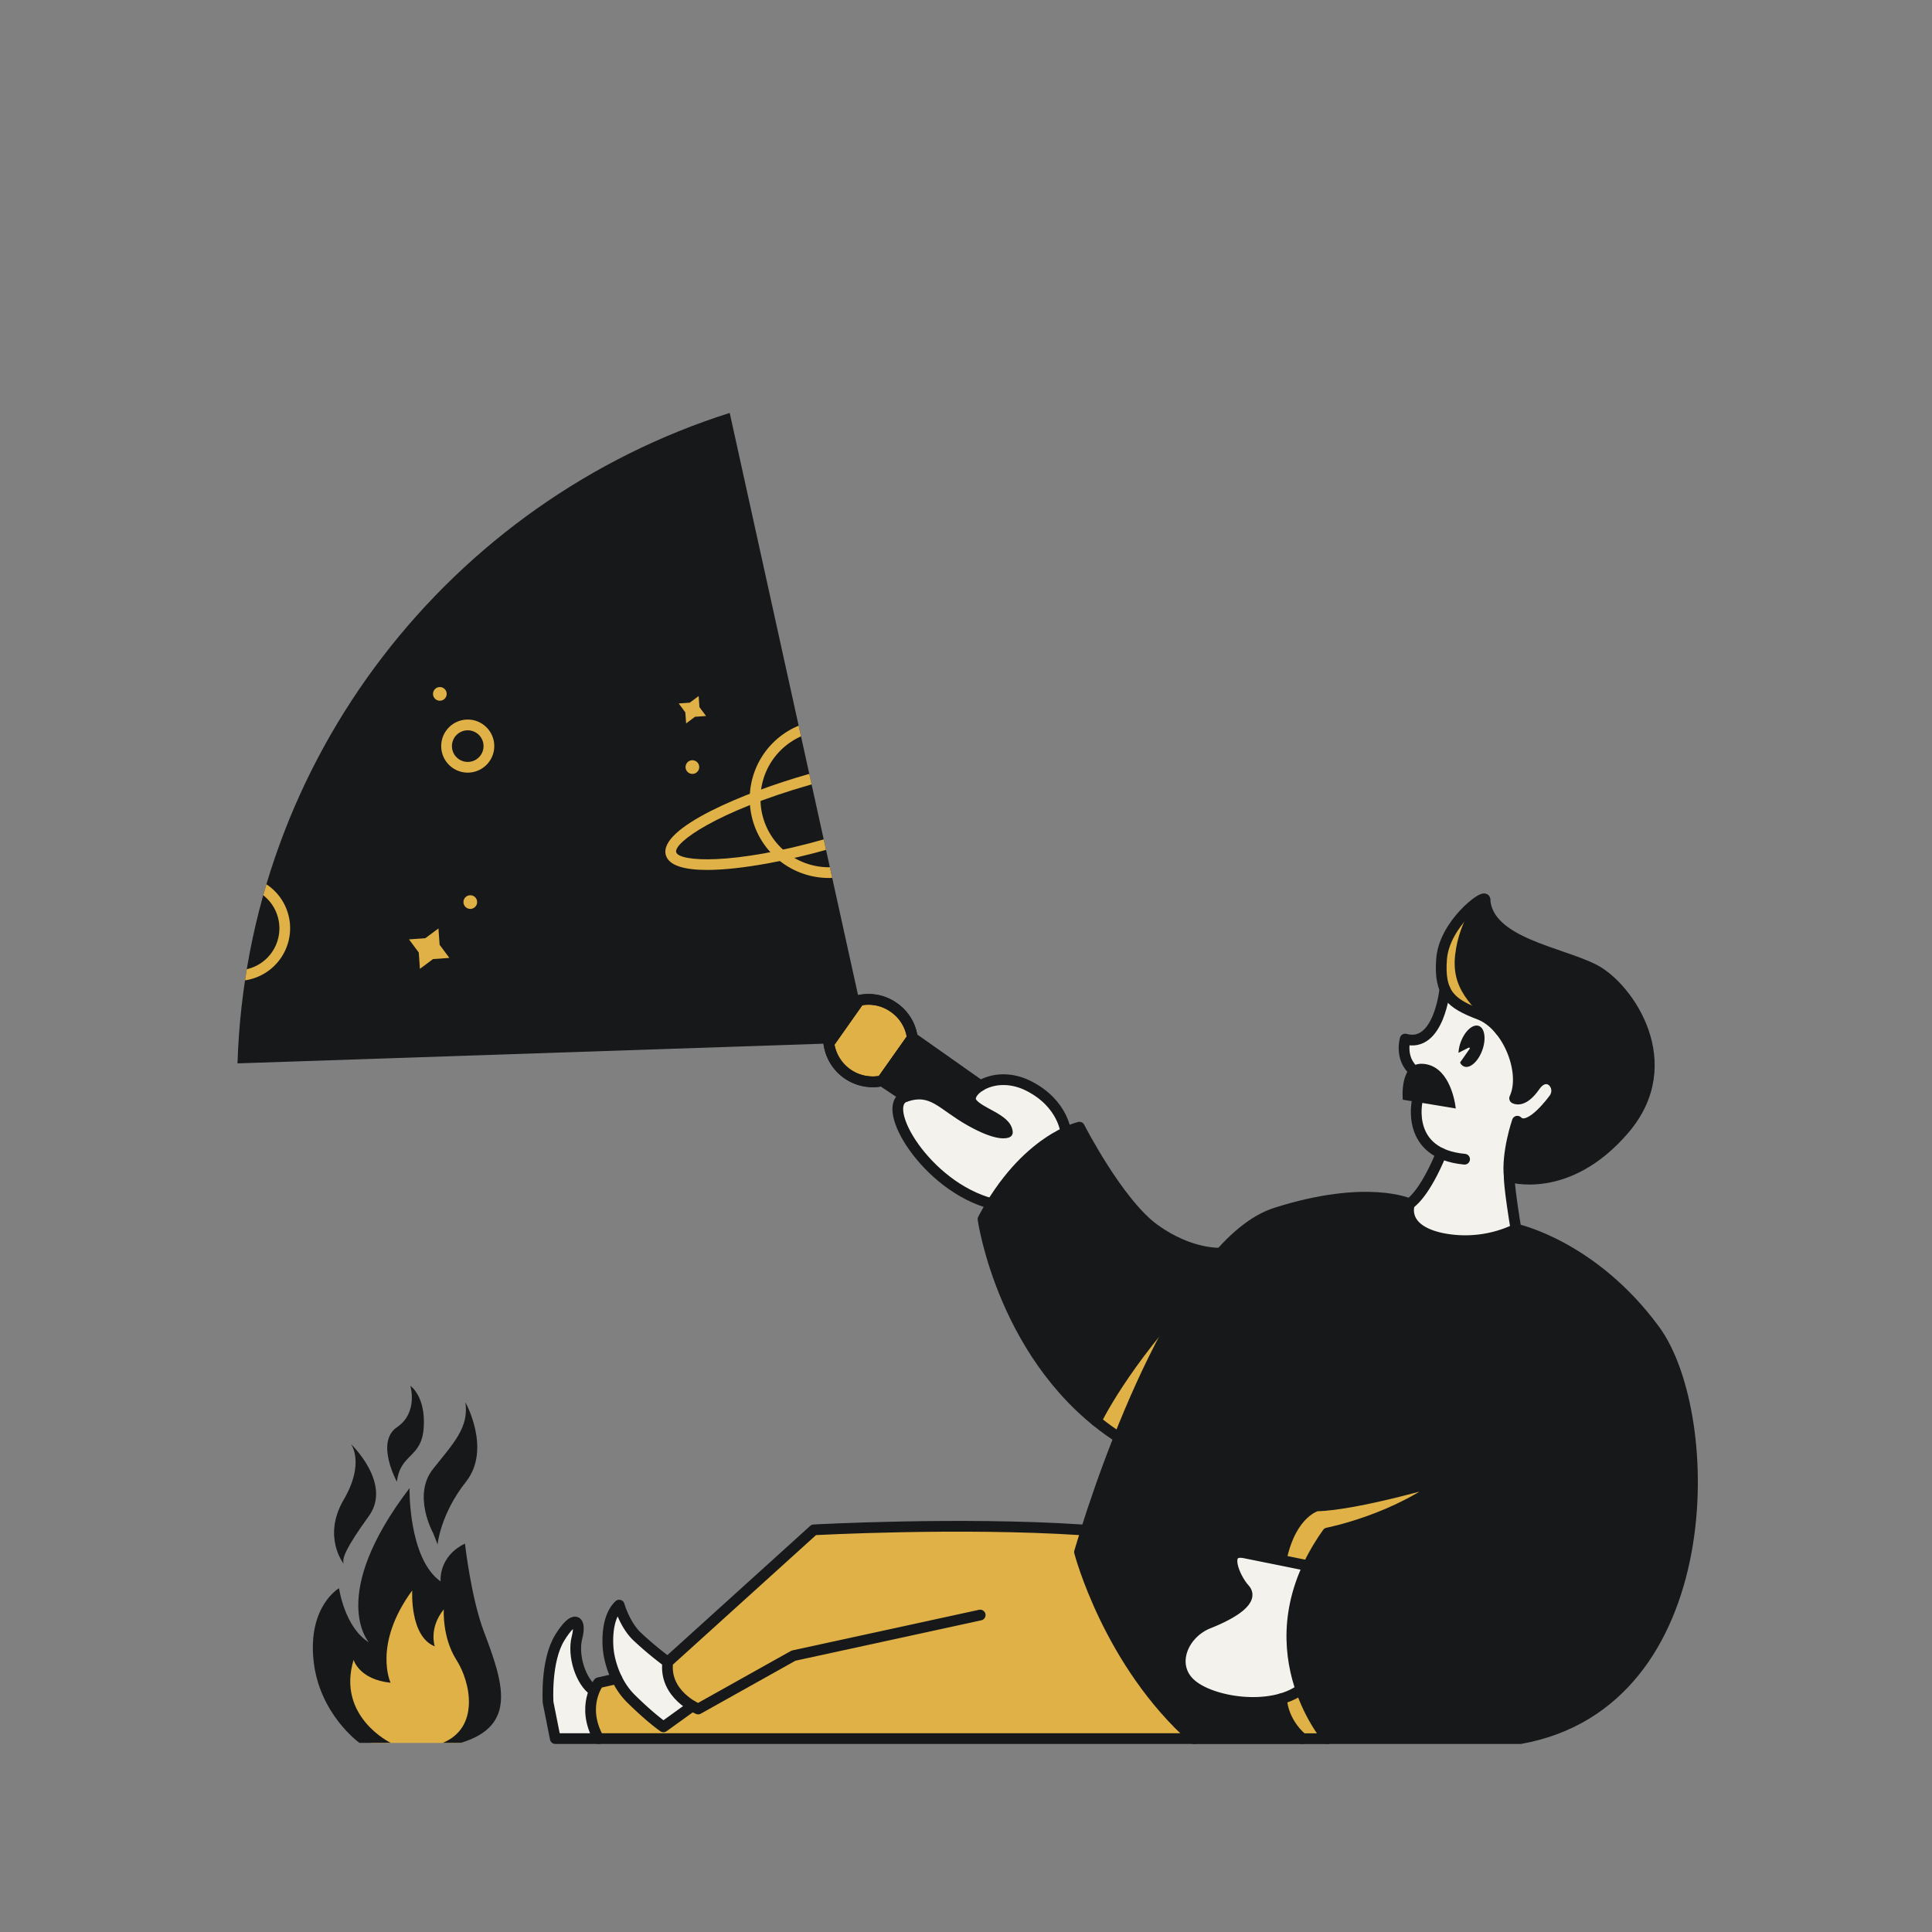 <svg id="Layer_1" data-name="Layer 1" xmlns="http://www.w3.org/2000/svg" xmlns:xlink="http://www.w3.org/1999/xlink" viewBox="0 0 900 900"><rect x="0" y="0" width="900" height="900" fill="#808080" stroke="none"/><defs><clipPath id="clip-path"><path d="M400.26,466.05,386.13,486.1l-275.49,9.26c4.5-142.36,99.46-261.88,229.29-303Z" fill="none"/></clipPath></defs><title>Big Guy Illustrations Pack - Scene 4</title><path d="M689.19,472.58s-34.7-11.93-8-45.87l3,2.09s-7.12,12.62-3.86,23.05c2.85,9.09,9.25,17.82,9.25,17.82Z" fill="#e0b146"/><path d="M510.64,661.9l10.67,7.76s19.87-44.88,25.43-54.21C546.74,615.45,537.29,615.55,510.64,661.9Z" fill="#e0b146"/><path d="M597,725.89s3.15-18.07,14.81-23.74l56.37-10.92s1.65,5-17.51,12.17-30.56,11.15-30.56,11.15l-10.68,14.84Z" fill="#e0b146"/><path d="M594.46,793.05s.42,8.45,10.08,16.85h15.55l-12.82-24.36S604.12,788,594.46,793.05Z" fill="#e0b146"/><path d="M510.64,712.87l-131.53-.21-68.05,61.58s-.9,14.4,14.17,21.88H320.6l-11.54,8.32s-15.51-8.11-21.75-21.7l-8.49,1.12-2,3.81s-5.55,14.67,4.42,22.23H557.91s-45.49-45.37-54-86.75Z" fill="#e0b146"/><path d="M214.71,811.9s19.32-15.54,10.92-33.81-16.38-33-16.38-33L189.58,735,174.8,752.57,176.06,772l-8.4-2.1L157.93,767s-4.55,28.56,15.19,44.94Z" fill="#e0b146"/><path d="M386.13,486.1l14.13-20.05s19.5-4.95,26.62,18.75l-16,18.74s-20.31,3.63-24.76-17.44" fill="#e0b146"/><path d="M656.63,560.8a59.26,59.26,0,0,0,14.74-23.5s-13.48-8.43-11.06-26.49l-3.68-14.21s-3.24-4.58-2-12.56c0,0,10.9,2.46,14.34-8.2s5.21-13.07,5.21-13.07,3.39,4.46,15.05,9.81,22.68,21.17,17,37.53l5.63-.37s2.35-8.26,9.23-7.11,4,8.76,0,12.82-12,9.64-12,9.64l-2.84-1.15A72.24,72.24,0,0,0,703.6,544c.08,11.58,2.6,28.55,2.6,28.55s-5.7,6-34.83,4.2S656.63,560.8,656.63,560.8Z" fill="#f4f2ed"/><path d="M496.49,527.48s-19.28,8-34.43,33.27c0,0-23.95-5.28-35.78-25.62s-8.61-23.75-1.26-24.32a29.59,29.59,0,0,1,13.71,2.54s18.58,13.42,26.14,14.68-.28-6.5-.28-6.5S447.73,515,453.3,508.76s16.52-6.66,21.29-4.73S492.83,509.91,496.49,527.48Z" fill="#f4f2ed"/><path d="M607.27,785.54s-13.36-22.39,2.14-56.15l-31.77-6s-4.5-.79-3.74,3.52,6.91,15,6.91,15,1.25,2.94-2.69,5.86A121.44,121.44,0,0,1,557.8,759c-8.92,4-10,19-5,23.32A44.52,44.52,0,0,0,586.48,793C603.91,791.42,607.27,785.54,607.27,785.54Z" fill="#f4f2ed"/><path d="M311.06,774.24S296,762.52,291.8,755.58s-3.91-8.76-5.58-5a37.29,37.29,0,0,0,2.26,33.58c9.09,15.15,20.58,20.29,20.58,20.29l13.48-9.72S309.74,790.45,311.06,774.24Z" fill="#f4f2ed"/><path d="M268.9,756.29s1.65,2.61-.59,9,1.86,17.73,8.47,22.43c0,0-4.75,11.73,2,22.23H258.65l-3.43-18.59s-.05-20.11,4.67-26.92S265.44,755.49,268.9,756.29Z" fill="#f4f2ed"/><path d="M703.05,548.2l3.15-23.86s7.16-.09,14.08-8,4.3-12.9.78-13.75-9.23,7.11-9.23,7.11l-6.26,1.91s7.4-20.4-11-36.88A42.42,42.42,0,0,1,684,463.65c-4.23-6.74-10.2-21.31,1.49-36.65l4.93-6.78a27.92,27.92,0,0,0,4.9,8.29c3.13,3.37,6.1,9,18.58,12.27s32.2,9.26,39.88,20,22.46,30.23,9.92,54.84-39.21,32.6-39.21,32.6S713.34,550.93,703.05,548.2Z" fill="#161819"/><path d="M458.51,566.92s16.23-32.17,44.37-41.83c0,0,24.66,63.1,67.36,57,0,0,13.59-17.91,46.21-22.53s40.18,1.27,40.18,1.27-3.45,8.18,4.4,11.76,20,9.66,45.17,0c0,0,41.93,13.53,62.34,43.94s25.3,77.92,16.92,106.65S766.69,799.4,708.3,809.9H618.41s-19.38-22.11-16.6-51.8,16.6-44,16.6-44,39.14-8.56,53-24.66c0,0-30.28,8.69-58,12,0,0-13.86,7.57-16.38,24.37l-17.22-2.52s-10.21-1.11-5.11,7.85,8.49,11.7,5,14.94S564,756.49,557.8,759s-12.27,15.1-5,23.32,26.57,16,44.21,8.95c0,0,0,11.45,9.66,18.59H556.23S513.39,768.74,502.88,723l19.29-55.45s28.41-60.93,27.65-60.09S526,631.93,510.64,661.9C510.64,661.9,464.12,624.51,458.51,566.92Z" fill="#161819"/><path d="M456.78,505.75,425,483.5l-14.13,20,10.92,7.27s2.4-4.22,9.66-.84,20.61,12.18,20.61,12.18,12.18,8.31,15.74,5.63-5.47-7.08-11-10.35S448.49,506.16,456.78,505.75Z" fill="#161819"/><path d="M201.69,714s-9.66-17.47,0-29.65,16.8-19.32,15.12-31.08c0,0,12.25,21.84.25,37s-13.27,29.41-13.27,29.41S204.18,720,201.69,714Z" fill="#161819"/><path d="M160.1,728.47s-10.08-12.6,0-29.83,3.36-26,3.36-26,19.32,18.42,8.4,33.55S159.26,726,160.1,728.47Z" fill="#161819"/><path d="M184.88,690.24c1.68-13.44,11.58-10.78,12.51-25.34s-6.25-19.35-6.25-19.35S195,658,184.88,664.9,184.88,690.24,184.88,690.24Z" fill="#161819"/><path d="M691.71,419c-.16-2.59-18.9,11.34-20.17,27.73s4.42,20.79,17.65,25.83,22,27.1,16.38,39.07c0,0,3.78,2.52,9.45-5.67s13.24.1,8.82,6-12.6,14.75-17,10.34c0,0-5,14.49-3.78,25.84,0,0,27.1,8.82,53.56-22.06s1.89-66.16-13.86-74.35S693,439.19,691.71,419Z" fill="none" stroke="#161819" stroke-linecap="round" stroke-linejoin="round" stroke-width="5"/><path d="M673.07,460.76s-2.73,27.69-18.48,23.28c0,0-3.21,10.67,6.24,16.34l-.63,12.53s-5.67,24.57,22.06,27.09" fill="none" stroke="#161819" stroke-linecap="round" stroke-linejoin="round" stroke-width="5"/><path d="M653.47,512.28s-1.77-17.64,9.57-16.7,14.49,15.44,15.12,20.8Z" fill="#161819"/><path d="M690.52,489.18c-1.87,5.23-5.65,8.65-8.43,7.66a3.49,3.49,0,0,1-1.93-1.89l4.47-6.38a.37.37,0,0,0-.46-.54l-4.75,2.41a17.5,17.5,0,0,1,1-4.87c1.88-5.23,5.65-8.65,8.44-7.66S692.39,484,690.52,489.18Z" fill="#161819"/><path d="M671.37,537.3s-6.76,17.62-14.74,23.5c0,0-4.54,11.76,14.74,16a54.92,54.92,0,0,0,34.83-4.2s-3-17.68-3.15-24.36" fill="none" stroke="#161819" stroke-linecap="round" stroke-linejoin="round" stroke-width="5"/><path d="M706.2,572.56s35.71,7.56,64.69,47.05S801.56,793.1,708.3,809.9H618.41s-37.39-43.26,0-95.77c0,0,32.76-6.3,56.29-25.63,0,0-42,12.6-61.34,13,0,0-11.76,3-16.38,24.37" fill="none" stroke="#161819" stroke-linecap="round" stroke-linejoin="round" stroke-width="5"/><path d="M656.63,560.8s-19.74-9.24-62.17,4.2-79,115.1-91.58,158c0,0,13.45,51.67,53.35,86.95h62.18" fill="none" stroke="#161819" stroke-linecap="round" stroke-linejoin="round" stroke-width="5"/><path d="M609.41,729.39s-19.15-3.92-29.65-6-4.62,11.76,0,16.8-5,11.34-16.81,16-18.06,19.33-8.4,28.15S592,797.32,606,787" fill="none" stroke="#161819" stroke-linecap="round" stroke-linejoin="round" stroke-width="5"/><path d="M597,791.31s0,10.19,9.66,18.59" fill="none" stroke="#161819" stroke-linecap="round" stroke-linejoin="round" stroke-width="5"/><path d="M568.71,583.75s-14.16,1-31-11.19-34.87-47.47-34.87-47.47-25.15,5.46-44.92,42.85c0,0,9.52,66.92,63.35,101.72" fill="none" stroke="#161819" stroke-linecap="round" stroke-linejoin="round" stroke-width="5"/><path d="M496.49,527.48s-1.17-13.35-17.13-21.52-29.83,2.33-26.89,7.37,16.39,7.72,16.81,14.15c0,0-3.74,2.23-17.2-5.33s-17.67-15.54-30.27-11.34,9.66,42,40.25,49.94" fill="none" stroke="#161819" stroke-linecap="round" stroke-linejoin="round" stroke-width="5"/><path d="M416.45,469.37A20.31,20.31,0,0,1,425,483.5l-14.13,20a20.62,20.62,0,0,1-24.75-17.44l14.12-20.05A20.33,20.33,0,0,1,416.45,469.37Z" fill="none" stroke="#161819" stroke-linecap="round" stroke-linejoin="round" stroke-width="5"/><path d="M416.45,469.37A20.31,20.31,0,0,1,425,483.5l-14.13,20a20.62,20.62,0,0,1-24.75-17.44l14.12-20.05A20.33,20.33,0,0,1,416.45,469.37Z" fill="none" stroke="#161819" stroke-linecap="round" stroke-linejoin="round" stroke-width="5"/><polyline points="421.81 510.81 410.89 503.55 425.08 483.41 456.78 505.75" fill="none" stroke="#161819" stroke-linecap="round" stroke-linejoin="round" stroke-width="5"/><path d="M456.61,752.35l-86.95,18.91-44.43,24.86s-16.06-6.62-14.17-21.88l68.05-61.58s68.06-3.72,124.76,0" fill="none" stroke="#161819" stroke-linecap="round" stroke-linejoin="round" stroke-width="5"/><path d="M322.54,794.72l-13.48,9.72s-5.88-4-15.12-13.13-10.5-22.15-10.5-22.15-2.1-14.71,5-21.43c0,0,2.52,8.83,8,14.29a160.93,160.93,0,0,0,14.6,12.22" fill="none" stroke="#161819" stroke-linecap="round" stroke-linejoin="round" stroke-width="5"/><path d="M276.78,787.67c-6.24-4.18-10.15-16.41-8-24.81s-1.26-10.93-8,0-5.46,30.19-5.46,30.19l3.36,16.85h20.17c-8.41-15.12,0-26,0-26l8.49-1.93" fill="none" stroke="#161819" stroke-linecap="round" stroke-linejoin="round" stroke-width="5"/><path d="M167.45,811.9s-18.9-13.44-21.42-38.64,11.9-33.4,11.9-33.4,2.59,18.27,13.93,25.21c0,0-19.53-21.43,18.91-71.84,0,0-.63,32.77,14.49,43.48,0,0-1.26-11.56,11.34-17.64,0,0,2.83,25.23,8.82,41,9,23.83,15.75,43.82-10.71,51.8h-8.4c17.22-7.14,13-28.14,6.3-38.64s-5.88-23.53-5.88-23.53c-7.14,8.83-4.2,17.23-4.2,17.23-11.76-4.62-10.5-26.05-10.5-26.05-18.49,25.21-10.09,43-10.09,43-14.7-1.51-17.22-10.67-17.22-10.67-8,26.46,17.22,38.64,17.22,38.64Z" fill="#161819"/><path d="M400.26,466.05,386.13,486.1l-275.49,9.26c4.5-142.36,99.46-261.88,229.29-303Z" fill="#161819"/><path d="M691.71,419s-9.51,9.47-11.38,26.27S690.39,468,699,480.14" fill="none" stroke="#161819" stroke-linecap="round" stroke-linejoin="round" stroke-width="5"/><path d="M510.64,661.9s13-27.08,44.51-60.25" fill="none" stroke="#161819" stroke-linecap="round" stroke-linejoin="round" stroke-width="5"/><g clip-path="url(#clip-path)"><path d="M386.14,409A36.87,36.87,0,1,1,423,372.08,36.91,36.91,0,0,1,386.14,409Zm0-68.74A31.87,31.87,0,1,0,418,372.08,31.9,31.9,0,0,0,386.14,340.21Z" fill="#e0b146"/><path d="M110.64,456.94a24.52,24.52,0,1,1,24.51-24.52A24.55,24.55,0,0,1,110.64,456.94Zm0-44a19.52,19.52,0,1,0,19.51,19.51A19.54,19.54,0,0,0,110.64,412.91Z" fill="#e0b146"/><path d="M217.89,359.92a12.36,12.36,0,1,1,12.36-12.36A12.37,12.37,0,0,1,217.89,359.92Zm0-19.71a7.36,7.36,0,1,0,7.36,7.35A7.36,7.36,0,0,0,217.89,340.21Z" fill="#e0b146"/><polygon points="204.25 432.5 204.79 440.12 209.34 446.23 201.73 446.77 195.61 451.33 195.08 443.72 190.52 437.6 198.13 437.06 204.25 432.5" fill="#e0b146"/><polygon points="325.46 324.25 325.82 329.4 328.91 333.54 323.76 333.9 319.62 336.99 319.25 331.84 316.17 327.7 321.32 327.33 325.46 324.25" fill="#e0b146"/><circle cx="322.54" cy="357.33" r="3.19" fill="#e0b146"/><circle cx="219.08" cy="420.22" r="3.19" fill="#e0b146"/><circle cx="204.9" cy="323.24" r="3.19" fill="#e0b146"/><path d="M329.37,405.25c-10.29,0-17.78-1.92-19.2-6.89-3.64-12.77,37.31-29.45,65.73-37.54s72-15.5,75.64-2.73h0c3.63,12.77-37.32,29.44-65.73,37.54C368.48,400.56,345.49,405.25,329.37,405.25Zm103-49.09c-11.77,0-30.46,2.46-55.08,9.47C334,378,313.73,392.59,315,397s26.21,6.15,69.46-6.17,63.54-27,62.29-31.36C446.19,357.57,441.25,356.16,432.35,356.16Z" fill="#e0b146"/></g><line x1="278.82" y1="809.9" x2="556.23" y2="809.9" fill="none" stroke="#161819" stroke-linecap="round" stroke-linejoin="round" stroke-width="5"/></svg>